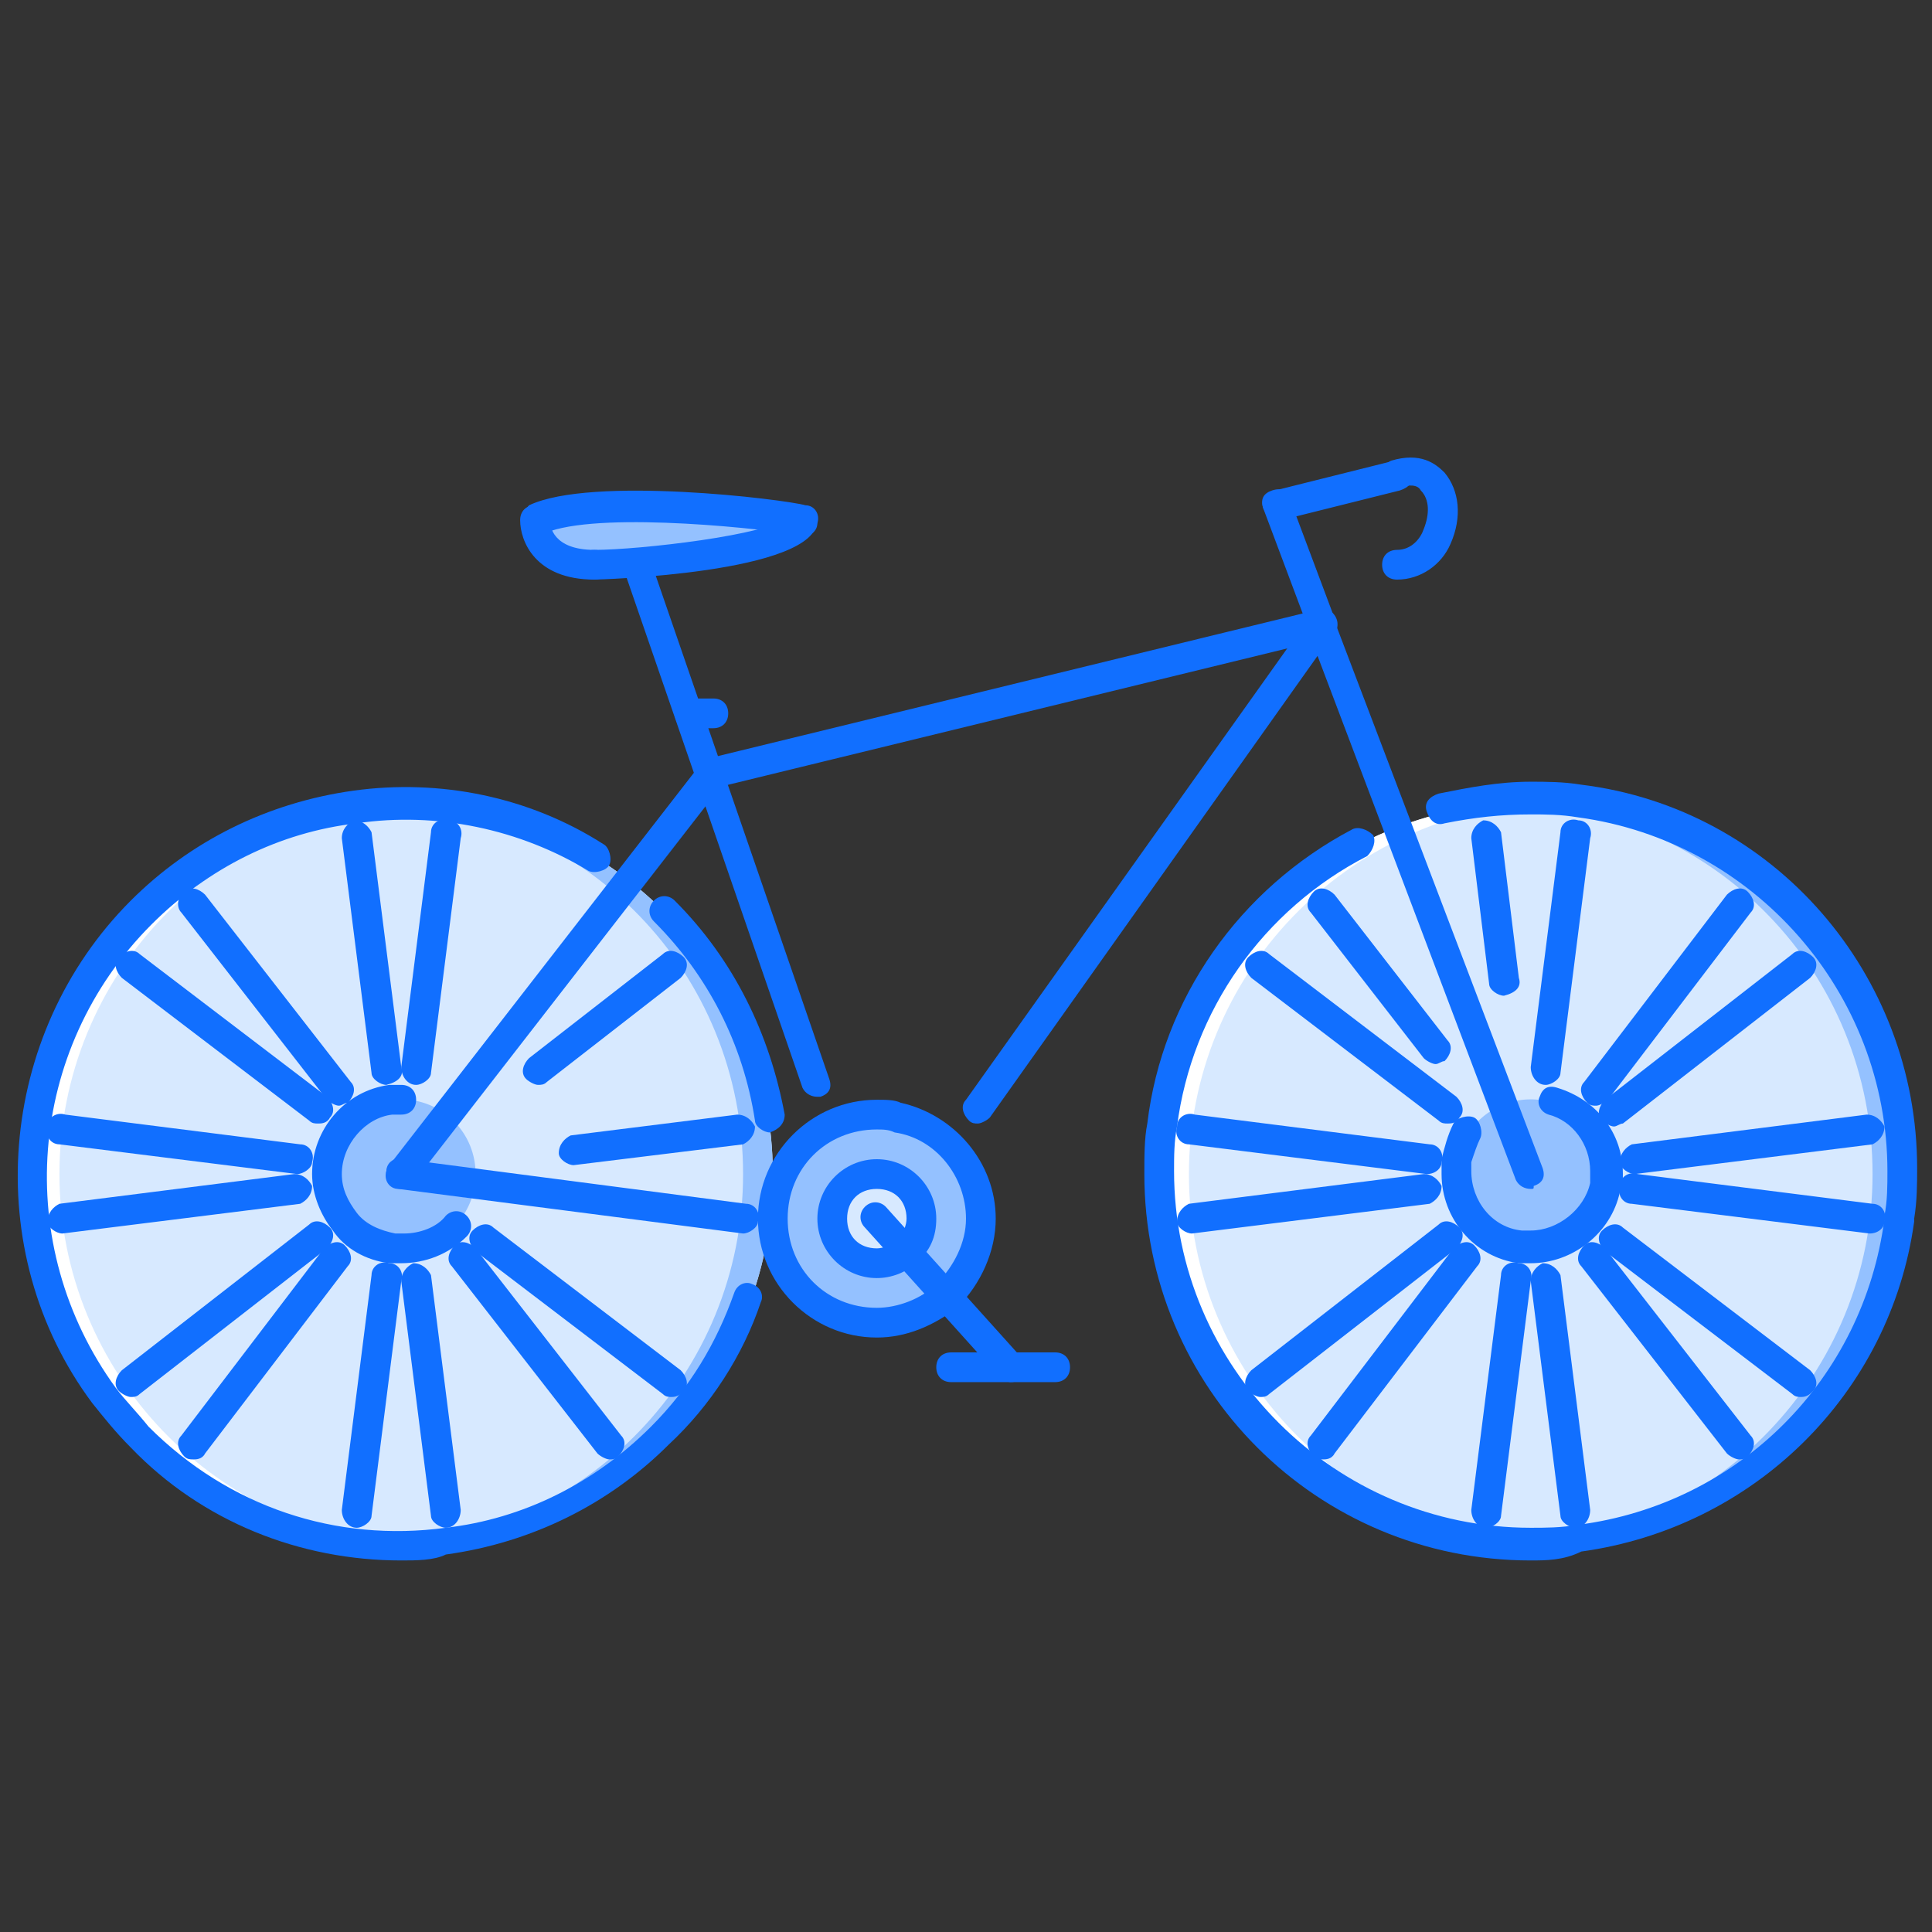 <?xml version="1.0" standalone="no"?><!DOCTYPE svg PUBLIC "-//W3C//DTD SVG 1.1//EN" "http://www.w3.org/Graphics/SVG/1.1/DTD/svg11.dtd"><svg t="1669381207359" class="icon" viewBox="0 0 1024 1024" version="1.1" xmlns="http://www.w3.org/2000/svg" p-id="3492" xmlns:xlink="http://www.w3.org/1999/xlink" width="64" height="64"><rect x="0" y="0" width="1024" height="1024" fill="#333333" stroke="none"/><path d="M409.6 622.277C409.6 730.978 321.378 819.2 212.677 819.2S15.754 730.978 15.754 622.277 103.975 425.354 212.677 425.354 409.6 513.575 409.6 622.277z" fill="#D7E9FF" p-id="3493"></path><path d="M212.677 425.354H204.8c105.551 4.726 189.046 89.797 189.046 196.923 0 105.551-83.495 192.197-189.046 196.923h7.877C321.378 819.2 409.6 730.978 409.6 622.277S321.378 425.354 212.677 425.354z" fill="#94C1FF" p-id="3494"></path><path d="M31.508 622.277C31.508 516.726 115.003 430.08 220.554 425.354h-7.877C103.975 425.354 15.754 513.575 15.754 622.277S103.975 819.2 212.677 819.2h7.877c-105.551-4.726-189.046-91.372-189.046-196.923z" fill="#FFFFFF" p-id="3495"></path><path d="M1008.246 622.277C1008.246 730.978 920.025 819.2 811.323 819.2S614.4 730.978 614.4 622.277 702.622 425.354 811.323 425.354 1008.246 513.575 1008.246 622.277z" fill="#D7E9FF" p-id="3496"></path><path d="M811.323 425.354H803.446c105.551 4.726 189.046 89.797 189.046 196.923 0 105.551-83.495 192.197-189.046 196.923h7.877C920.025 819.2 1008.246 730.978 1008.246 622.277S920.025 425.354 811.323 425.354z" fill="#94C1FF" p-id="3497"></path><path d="M630.154 622.277c0-105.551 83.495-192.197 189.046-196.923h-7.877C702.622 425.354 614.4 513.575 614.4 622.277S702.622 819.2 811.323 819.2h7.877c-105.551-4.726-189.046-91.372-189.046-196.923z" fill="#FFFFFF" p-id="3498"></path><path d="M811.323 622.277m-39.385 0a39.385 39.385 0 1 0 78.769 0 39.385 39.385 0 1 0-78.769 0Z" fill="#94C1FF" p-id="3499"></path><path d="M212.677 622.277m-39.385 0a39.385 39.385 0 1 0 78.769 0 39.385 39.385 0 1 0-78.769 0Z" fill="#94C1FF" p-id="3500"></path><path d="M425.354 275.692c0 15.754-94.523 23.631-110.277 23.631-31.508 0-31.508-23.631-31.508-23.631 31.508-15.754 141.785 0 141.785 0z" fill="#94C1FF" p-id="3501"></path><path d="M441.108 645.908c0-12.603 11.028-23.631 23.631-23.631s23.631 11.028 23.631 23.631c0 6.302-3.151 12.603-7.877 17.329-4.726 3.151-9.452 6.302-15.754 6.302-12.603 0-23.631-11.028-23.631-23.631z" fill="#D7E9FF" p-id="3502"></path><path d="M464.738 701.046c-29.932 0-55.138-25.206-55.138-55.138s25.206-55.138 55.138-55.138c3.151 0 7.877 0 11.028 1.575 25.206 4.726 44.111 26.782 44.111 53.563 0 15.754-6.302 31.508-18.905 40.96-9.452 9.452-22.055 14.178-36.234 14.178z m0-78.769c-12.603 0-23.631 11.028-23.631 23.631s11.028 23.631 23.631 23.631c6.302 0 11.028-3.151 15.754-6.302 4.726-4.726 7.877-11.028 7.877-17.329 0-12.603-11.028-23.631-23.631-23.631z" fill="#94C1FF" p-id="3503"></path><path d="M212.677 669.538h-6.302c-12.603-1.575-23.631-7.877-29.932-17.329-6.302-7.877-11.028-18.905-11.028-29.932 0-23.631 17.329-44.111 40.96-47.262h6.302c4.726 0 7.877 3.151 7.877 7.877s-3.151 7.877-7.877 7.877h-4.726c-14.178 1.575-26.782 15.754-26.782 31.508 0 7.877 3.151 14.178 7.877 20.48s12.603 9.452 20.48 11.028h4.726c7.877 0 17.329-3.151 22.055-9.452 3.151-3.151 7.877-3.151 11.028 0 3.151 3.151 3.151 7.877 0 11.028-9.452 9.452-22.055 14.178-34.658 14.178zM811.323 827.077c-113.428 0-204.8-91.372-204.8-204.8 0-9.452 0-18.905 1.575-26.782 7.877-66.166 48.837-124.455 108.702-155.963 3.151-1.575 7.877 0 11.028 3.151 1.575 3.151 0 7.877-3.151 11.028-55.138 28.357-92.948 81.92-100.825 143.36-1.575 7.877-1.575 15.754-1.575 23.631 0 103.975 85.071 189.046 189.046 189.046 7.877 0 15.754 0 25.206-1.575 85.071-11.028 151.237-77.194 162.265-162.265v-1.575c1.575-7.877 1.575-15.754 1.575-23.631 0-94.523-70.892-174.868-163.84-187.471-9.452-1.575-17.329-1.575-25.206-1.575-15.754 0-29.932 1.575-45.686 4.726-4.726 1.575-7.877-1.575-9.452-6.302-1.575-4.726 1.575-7.877 6.302-9.452 15.754-3.151 31.508-6.302 48.837-6.302 7.877 0 17.329 0 26.782 1.575 102.4 12.603 178.018 100.825 178.018 203.225 0 7.877 0 17.329-1.575 26.782v1.575c-12.603 91.372-85.071 162.265-176.443 174.868-9.452 4.726-18.905 4.726-26.782 4.726z" fill="#116FFF" p-id="3504"></path><path d="M811.323 669.538h-6.302c-23.631-3.151-40.96-23.631-40.96-47.262V614.4c1.575-6.302 3.151-12.603 6.302-18.905 1.575-3.151 7.877-4.726 11.028-3.151 3.151 1.575 4.726 7.877 3.151 11.028-1.575 3.151-3.151 7.877-4.726 12.603v4.726c0 15.754 11.028 29.932 26.782 31.508h4.726c14.178 0 28.357-11.028 31.508-25.206v-6.302c0-14.178-9.452-26.782-22.055-29.932-4.726-1.575-6.302-6.302-4.726-9.452 1.575-4.726 4.726-6.302 9.452-4.726 20.48 6.302 34.658 23.631 34.658 45.686 0 3.151 0 6.302-1.575 9.452-4.726 22.055-25.206 37.809-47.262 37.809zM212.677 630.154c-1.575 0-3.151 0-4.726-1.575-3.151-3.151-4.726-7.877-1.575-11.028l163.84-211.102 1.575-1.575c3.151-3.151 7.877-3.151 11.028-1.575 3.151 3.151 3.151 7.877 1.575 11.028l-1.575 1.575-163.84 211.102c-1.575 1.575-4.726 3.151-6.302 3.151z" fill="#116FFF" p-id="3505"></path><path d="M811.323 630.154c-3.151 0-6.302-1.575-7.877-4.726l-110.277-291.446v-1.575l-23.631-63.015c-1.575-4.726 0-7.877 4.726-9.452 4.726-1.575 7.877 0 9.452 4.726l23.631 63.015v1.575l110.277 289.871c1.575 4.726 0 7.877-4.726 9.452 0 1.575 0 1.575-1.575 1.575z" fill="#116FFF" p-id="3506"></path><path d="M518.302 595.495c-1.575 0-3.151 0-4.726-1.575-3.151-3.151-4.726-7.877-1.575-11.028l182.745-256.788c3.151-3.151 7.877-3.151 11.028 0 3.151 3.151 3.151 7.877 0 11.028L524.603 592.345c-1.575 1.575-4.726 3.151-6.302 3.151zM433.231 581.317c-3.151 0-6.302-1.575-7.877-4.726l-94.523-274.117c-1.575-4.726 0-7.877 4.726-9.452 4.726-1.575 7.877 0 9.452 4.726l94.523 274.117c1.575 4.726 0 7.877-4.726 9.452h-1.575z" fill="#116FFF" p-id="3507"></path><path d="M378.092 417.477c-3.151 0-6.302-3.151-7.877-6.302-1.575-4.726 1.575-7.877 6.302-9.452l322.954-78.769c4.726-1.575 9.452 3.151 9.452 7.877s-3.151 7.877-6.302 7.877l-322.954 78.769H378.092zM677.415 275.692c-3.151 0-6.302-3.151-7.877-6.302-1.575-4.726 1.575-7.877 6.302-9.452l63.015-15.754c4.726-1.575 7.877 1.575 9.452 6.302 1.575 4.726-1.575 7.877-6.302 9.452l-63.015 15.754H677.415zM283.569 283.569c-3.151 0-6.302-1.575-6.302-4.726-1.575-3.151 0-7.877 3.151-11.028 33.083-15.754 135.483-3.151 146.511 0 4.726 0 7.877 4.726 6.302 9.452 0 4.726-4.726 7.877-9.452 6.302-29.932-4.726-113.428-12.603-137.058 0-1.575-1.575-1.575 0-3.151 0zM220.554 575.015c-4.726 0-7.877-4.726-7.877-9.452l15.754-124.455c0-4.726 4.726-7.877 9.452-6.302 4.726 0 7.877 4.726 6.302 9.452l-15.754 124.455c0 3.151-4.726 6.302-7.877 6.302z" fill="#116FFF" p-id="3508"></path><path d="M204.8 575.015c-3.151 0-7.877-3.151-7.877-6.302l-15.754-124.455c0-4.726 3.151-7.877 6.302-9.452 4.726 0 7.877 3.151 9.452 6.302l15.754 124.455c1.575 4.726-1.575 7.877-7.877 9.452 1.575 0 1.575 0 0 0zM179.594 586.043c-1.575 0-4.726-1.575-6.302-3.151l-77.194-99.249c-3.151-3.151-1.575-9.452 1.575-11.028 3.151-3.151 7.877-1.575 11.028 1.575l77.194 99.249c3.151 3.151 1.575 7.877-1.575 11.028-1.575 0-3.151 1.575-4.726 1.575z" fill="#116FFF" p-id="3509"></path><path d="M168.566 595.495c-1.575 0-3.151 0-4.726-1.575l-99.249-75.618c-3.151-3.151-4.726-7.877-1.575-11.028 3.151-3.151 7.877-4.726 11.028-1.575l99.249 75.618c3.151 3.151 4.726 7.877 1.575 11.028-1.575 3.151-4.726 3.151-6.302 3.151zM157.538 622.277l-126.031-15.754c-4.726 0-7.877-4.726-6.302-9.452 0-4.726 4.726-7.877 9.452-6.302l124.455 15.754c4.726 0 7.877 4.726 6.302 9.452 0 3.151-4.726 6.302-7.877 6.302zM33.083 653.785c-3.151 0-7.877-3.151-7.877-6.302 0-4.726 3.151-7.877 6.302-9.452l124.455-15.754c4.726 0 7.877 3.151 9.452 6.302 0 4.726-3.151 7.877-6.302 9.452l-126.031 15.754zM69.317 740.431c-1.575 0-4.726-1.575-6.302-3.151-3.151-3.151-1.575-7.877 1.575-11.028l99.249-77.194c3.151-3.151 7.877-1.575 11.028 1.575 3.151 3.151 1.575 7.877-1.575 11.028l-99.249 77.194c-1.575 1.575-3.151 1.575-4.726 1.575z" fill="#116FFF" p-id="3510"></path><path d="M102.4 773.514c-1.575 0-3.151 0-4.726-1.575-3.151-3.151-4.726-7.877-1.575-11.028l75.618-99.249c3.151-3.151 7.877-4.726 11.028-1.575 3.151 3.151 4.726 7.877 1.575 11.028l-75.618 99.249c-1.575 3.151-4.726 3.151-6.302 3.151zM189.046 809.748c-4.726 0-7.877-4.726-7.877-9.452l15.754-124.455c0-4.726 4.726-7.877 9.452-6.302 4.726 0 7.877 4.726 6.302 9.452l-15.754 124.455c0 3.151-4.726 6.302-7.877 6.302z" fill="#116FFF" p-id="3511"></path><path d="M236.308 809.748c-3.151 0-7.877-3.151-7.877-6.302l-15.754-124.455c0-4.726 3.151-7.877 6.302-9.452 4.726 0 7.877 3.151 9.452 6.302l15.754 124.455c0 4.726-3.151 9.452-7.877 9.452zM285.145 575.015c-1.575 0-4.726-1.575-6.302-3.151-3.151-3.151-1.575-7.877 1.575-11.028l70.892-55.138c3.151-3.151 7.877-1.575 11.028 1.575 3.151 3.151 1.575 7.877-1.575 11.028l-70.892 55.138c-1.575 1.575-3.151 1.575-4.726 1.575zM304.049 617.551c-3.151 0-7.877-3.151-7.877-6.302 0-4.726 3.151-7.877 6.302-9.452l88.222-11.028c4.726 0 7.877 3.151 9.452 6.302 0 4.726-3.151 7.877-6.302 9.452l-89.797 11.028zM322.954 773.514c-1.575 0-4.726-1.575-6.302-3.151l-77.194-99.249c-3.151-3.151-1.575-7.877 1.575-11.028 3.151-3.151 7.877-1.575 11.028 1.575l77.194 99.249c3.151 3.151 1.575 7.877-1.575 11.028-1.575 1.575-3.151 1.575-4.726 1.575z" fill="#116FFF" p-id="3512"></path><path d="M356.037 740.431c-1.575 0-3.151 0-4.726-1.575L252.062 663.237c-3.151-3.151-4.726-7.877-1.575-11.028 3.151-3.151 7.877-4.726 11.028-1.575l99.249 75.618c3.151 3.151 4.726 7.877 1.575 11.028-1.575 1.575-3.151 3.151-6.302 3.151zM393.846 653.785L211.102 630.154c-4.726 0-7.877-4.726-6.302-9.452 0-4.726 4.726-7.877 9.452-6.302l181.169 23.631c4.726 0 7.877 4.726 6.302 9.452 0 3.151-4.726 6.302-7.877 6.302z" fill="#116FFF" p-id="3513"></path><path d="M212.677 827.077c-53.563 0-105.551-20.48-143.36-59.865-7.877-7.877-14.178-15.754-20.48-23.631-59.865-80.345-50.412-195.348 20.48-266.24 31.508-31.508 72.468-51.988 118.154-58.289 45.686-6.302 92.948 3.151 132.332 28.357 3.151 1.575 4.726 7.877 3.151 11.028-1.575 3.151-7.877 4.726-11.028 3.151-36.234-22.055-80.345-31.508-122.88-25.206-40.96 4.726-78.769 23.631-108.702 53.563C14.178 556.111 6.302 660.086 61.44 735.705c4.726 6.302 11.028 12.603 17.329 20.48 42.535 42.535 99.249 61.44 157.538 53.563 40.96-4.726 78.769-23.631 108.702-53.563 20.48-20.48 34.658-44.111 44.111-70.892 1.575-4.726 6.302-6.302 9.452-4.726 4.726 1.575 6.302 6.302 4.726 9.452-9.452 28.357-26.782 55.138-48.837 75.618-31.508 31.508-72.468 51.988-118.154 58.289-6.302 3.151-15.754 3.151-23.631 3.151zM819.2 575.015c-4.726 0-7.877-4.726-7.877-9.452l15.754-124.455c0-4.726 4.726-7.877 9.452-6.302 4.726 0 7.877 4.726 6.302 9.452l-15.754 124.455c0 3.151-4.726 6.302-7.877 6.302zM797.145 527.754c-3.151 0-7.877-3.151-7.877-6.302l-9.452-77.194c0-4.726 3.151-7.877 6.302-9.452 4.726 0 7.877 3.151 9.452 6.302l9.452 77.194c1.575 4.726-1.575 7.877-7.877 9.452 1.575 0 1.575 0 0 0zM787.692 809.748c-4.726 0-7.877-4.726-7.877-9.452l15.754-124.455c0-4.726 4.726-7.877 9.452-6.302 4.726 0 7.877 4.726 6.302 9.452l-15.754 124.455c0 3.151-4.726 6.302-7.877 6.302z" fill="#116FFF" p-id="3514"></path><path d="M834.954 809.748c-3.151 0-7.877-3.151-7.877-6.302l-15.754-124.455c0-4.726 3.151-7.877 6.302-9.452 4.726 0 7.877 3.151 9.452 6.302l15.754 124.455c0 4.726-3.151 9.452-7.877 9.452zM760.911 563.988c-1.575 0-4.726-1.575-6.302-3.151l-59.865-77.194c-3.151-3.151-1.575-7.877 1.575-11.028 3.151-3.151 7.877-1.575 11.028 1.575l59.865 77.194c3.151 3.151 1.575 7.877-1.575 11.028-1.575 0-3.151 1.575-4.726 1.575zM767.212 595.495c-1.575 0-3.151 0-4.726-1.575l-99.249-75.618c-3.151-3.151-4.726-7.877-1.575-11.028 3.151-3.151 7.877-4.726 11.028-1.575l99.249 75.618c3.151 3.151 4.726 7.877 1.575 11.028-1.575 3.151-4.726 3.151-6.302 3.151zM921.6 773.514c-1.575 0-4.726-1.575-6.302-3.151l-77.194-99.249c-3.151-3.151-1.575-7.877 1.575-11.028 3.151-3.151 7.877-1.575 11.028 1.575l77.194 99.249c3.151 3.151 1.575 7.877-1.575 11.028-1.575 1.575-3.151 1.575-4.726 1.575z" fill="#116FFF" p-id="3515"></path><path d="M954.683 740.431c-1.575 0-3.151 0-4.726-1.575L850.708 663.237c-3.151-3.151-4.726-7.877-1.575-11.028 3.151-3.151 7.877-4.726 11.028-1.575l99.249 75.618c3.151 3.151 4.726 7.877 1.575 11.028-1.575 1.575-3.151 3.151-6.302 3.151zM756.185 622.277l-126.031-15.754c-4.726 0-7.877-4.726-6.302-9.452 0-4.726 4.726-7.877 9.452-6.302l124.455 15.754c4.726 0 7.877 4.726 6.302 9.452 0 3.151-3.151 6.302-7.877 6.302zM631.729 653.785c-3.151 0-7.877-3.151-7.877-6.302 0-4.726 3.151-7.877 6.302-9.452l124.455-15.754c4.726 0 7.877 3.151 9.452 6.302 0 4.726-3.151 7.877-6.302 9.452l-126.031 15.754zM990.917 653.785l-126.031-15.754c-4.726 0-7.877-4.726-6.302-9.452 0-4.726 4.726-7.877 9.452-6.302l124.455 15.754c4.726 0 7.877 4.726 6.302 9.452 0 3.151-3.151 6.302-7.877 6.302z" fill="#116FFF" p-id="3516"></path><path d="M866.462 622.277c-3.151 0-7.877-3.151-7.877-6.302 0-4.726 3.151-7.877 6.302-9.452l124.455-15.754c4.726 0 7.877 3.151 9.452 6.302 0 4.726-3.151 7.877-6.302 9.452l-126.031 15.754c1.575 0 1.575 0 0 0zM667.963 740.431c-1.575 0-4.726-1.575-6.302-3.151-3.151-3.151-1.575-7.877 1.575-11.028l99.249-77.194c3.151-3.151 7.877-1.575 11.028 1.575 3.151 3.151 1.575 7.877-1.575 11.028l-99.249 77.194c-1.575 1.575-3.151 1.575-4.726 1.575z" fill="#116FFF" p-id="3517"></path><path d="M701.046 773.514c-1.575 0-3.151 0-4.726-1.575-3.151-3.151-4.726-7.877-1.575-11.028l75.618-99.249c3.151-3.151 7.877-4.726 11.028-1.575 3.151 3.151 4.726 7.877 1.575 11.028l-75.618 99.249c-1.575 3.151-4.726 3.151-6.302 3.151zM855.434 597.071c-1.575 0-4.726-1.575-6.302-3.151-3.151-3.151-1.575-7.877 1.575-11.028l99.249-77.194c3.151-3.151 7.877-1.575 11.028 1.575 3.151 3.151 1.575 7.877-1.575 11.028l-99.249 77.194c-1.575 0-3.151 1.575-4.726 1.575z" fill="#116FFF" p-id="3518"></path><path d="M845.982 586.043c-1.575 0-3.151 0-4.726-1.575-3.151-3.151-4.726-7.877-1.575-11.028l75.618-99.249c3.151-3.151 7.877-4.726 11.028-1.575 3.151 3.151 4.726 7.877 1.575 11.028L852.283 582.892c-1.575 1.575-4.726 3.151-6.302 3.151zM408.025 600.222c-3.151 0-7.877-3.151-7.877-6.302-6.302-40.96-25.206-77.194-53.563-105.551-3.151-3.151-3.151-7.877 0-11.028 3.151-3.151 7.877-3.151 11.028 0 31.508 31.508 50.412 70.892 58.289 113.428 0 4.726-3.151 7.877-7.877 9.452zM315.077 307.2c-31.508 0-39.385-20.48-39.385-31.508 0-4.726 3.151-7.877 7.877-7.877s7.877 3.151 7.877 7.877c0 3.151 1.575 15.754 23.631 15.754 4.726 0 7.877 3.151 7.877 7.877s-3.151 7.877-7.877 7.877z m-23.631-31.508z" fill="#116FFF" p-id="3519"></path><path d="M315.077 307.2c-4.726 0-7.877-3.151-7.877-7.877s3.151-7.877 7.877-7.877c23.631 0 92.948-7.877 102.4-17.329 0-3.151 3.151-6.302 7.877-6.302s7.877 3.151 7.877 7.877c0 28.357-116.578 31.508-118.154 31.508z m102.4-31.508zM378.092 385.969h-12.603c-4.726 0-7.877-3.151-7.877-7.877s3.151-7.877 7.877-7.877h12.603c4.726 0 7.877 3.151 7.877 7.877s-3.151 7.877-7.877 7.877zM464.738 677.415c-17.329 0-31.508-14.178-31.508-31.508s14.178-31.508 31.508-31.508 31.508 14.178 31.508 31.508c0 9.452-3.151 17.329-11.028 23.631-4.726 4.726-12.603 7.877-20.48 7.877z m0-47.262c-9.452 0-15.754 6.302-15.754 15.754s6.302 15.754 15.754 15.754c3.151 0 7.877-1.575 11.028-4.726 3.151-3.151 4.726-7.877 4.726-11.028 0-9.452-6.302-15.754-15.754-15.754z" fill="#116FFF" p-id="3520"></path><path d="M535.631 732.554c-1.575 0-4.726-1.575-6.302-3.151l-70.892-78.769c-3.151-3.151-3.151-7.877 0-11.028 3.151-3.151 7.877-3.151 11.028 0l70.892 78.769c3.151 3.151 3.151 7.877 0 11.028-1.575 3.151-3.151 3.151-4.726 3.151z" fill="#116FFF" p-id="3521"></path><path d="M559.262 732.554H504.123c-4.726 0-7.877-3.151-7.877-7.877s3.151-7.877 7.877-7.877h55.138c4.726 0 7.877 3.151 7.877 7.877s-3.151 7.877-7.877 7.877zM740.431 307.2c-4.726 0-7.877-3.151-7.877-7.877s3.151-7.877 7.877-7.877c7.877 0 12.603-6.302 14.178-11.028 3.151-7.877 3.151-15.754-1.575-20.48-1.575-3.151-6.302-3.151-11.028-1.575-4.726 1.575-7.877-1.575-9.452-4.726-1.575-4.726 1.575-7.877 4.726-9.452 15.754-4.726 23.631 1.575 28.357 6.302 7.877 9.452 9.452 23.631 3.151 37.809-4.726 11.028-15.754 18.905-28.357 18.905zM464.738 708.923c-34.658 0-63.015-28.357-63.015-63.015s28.357-63.015 63.015-63.015c4.726 0 9.452 0 12.603 1.575 28.357 6.302 50.412 31.508 50.412 61.44 0 17.329-7.877 34.658-20.48 47.262-12.603 9.452-26.782 15.754-42.535 15.754z m0-110.277c-26.782 0-47.262 20.48-47.262 47.262s20.48 47.262 47.262 47.262c11.028 0 23.631-4.726 31.508-12.603 9.452-9.452 15.754-22.055 15.754-34.658 0-22.055-15.754-42.535-37.809-45.686-3.151-1.575-6.302-1.575-9.452-1.575z" fill="#116FFF" p-id="3522"></path></svg>